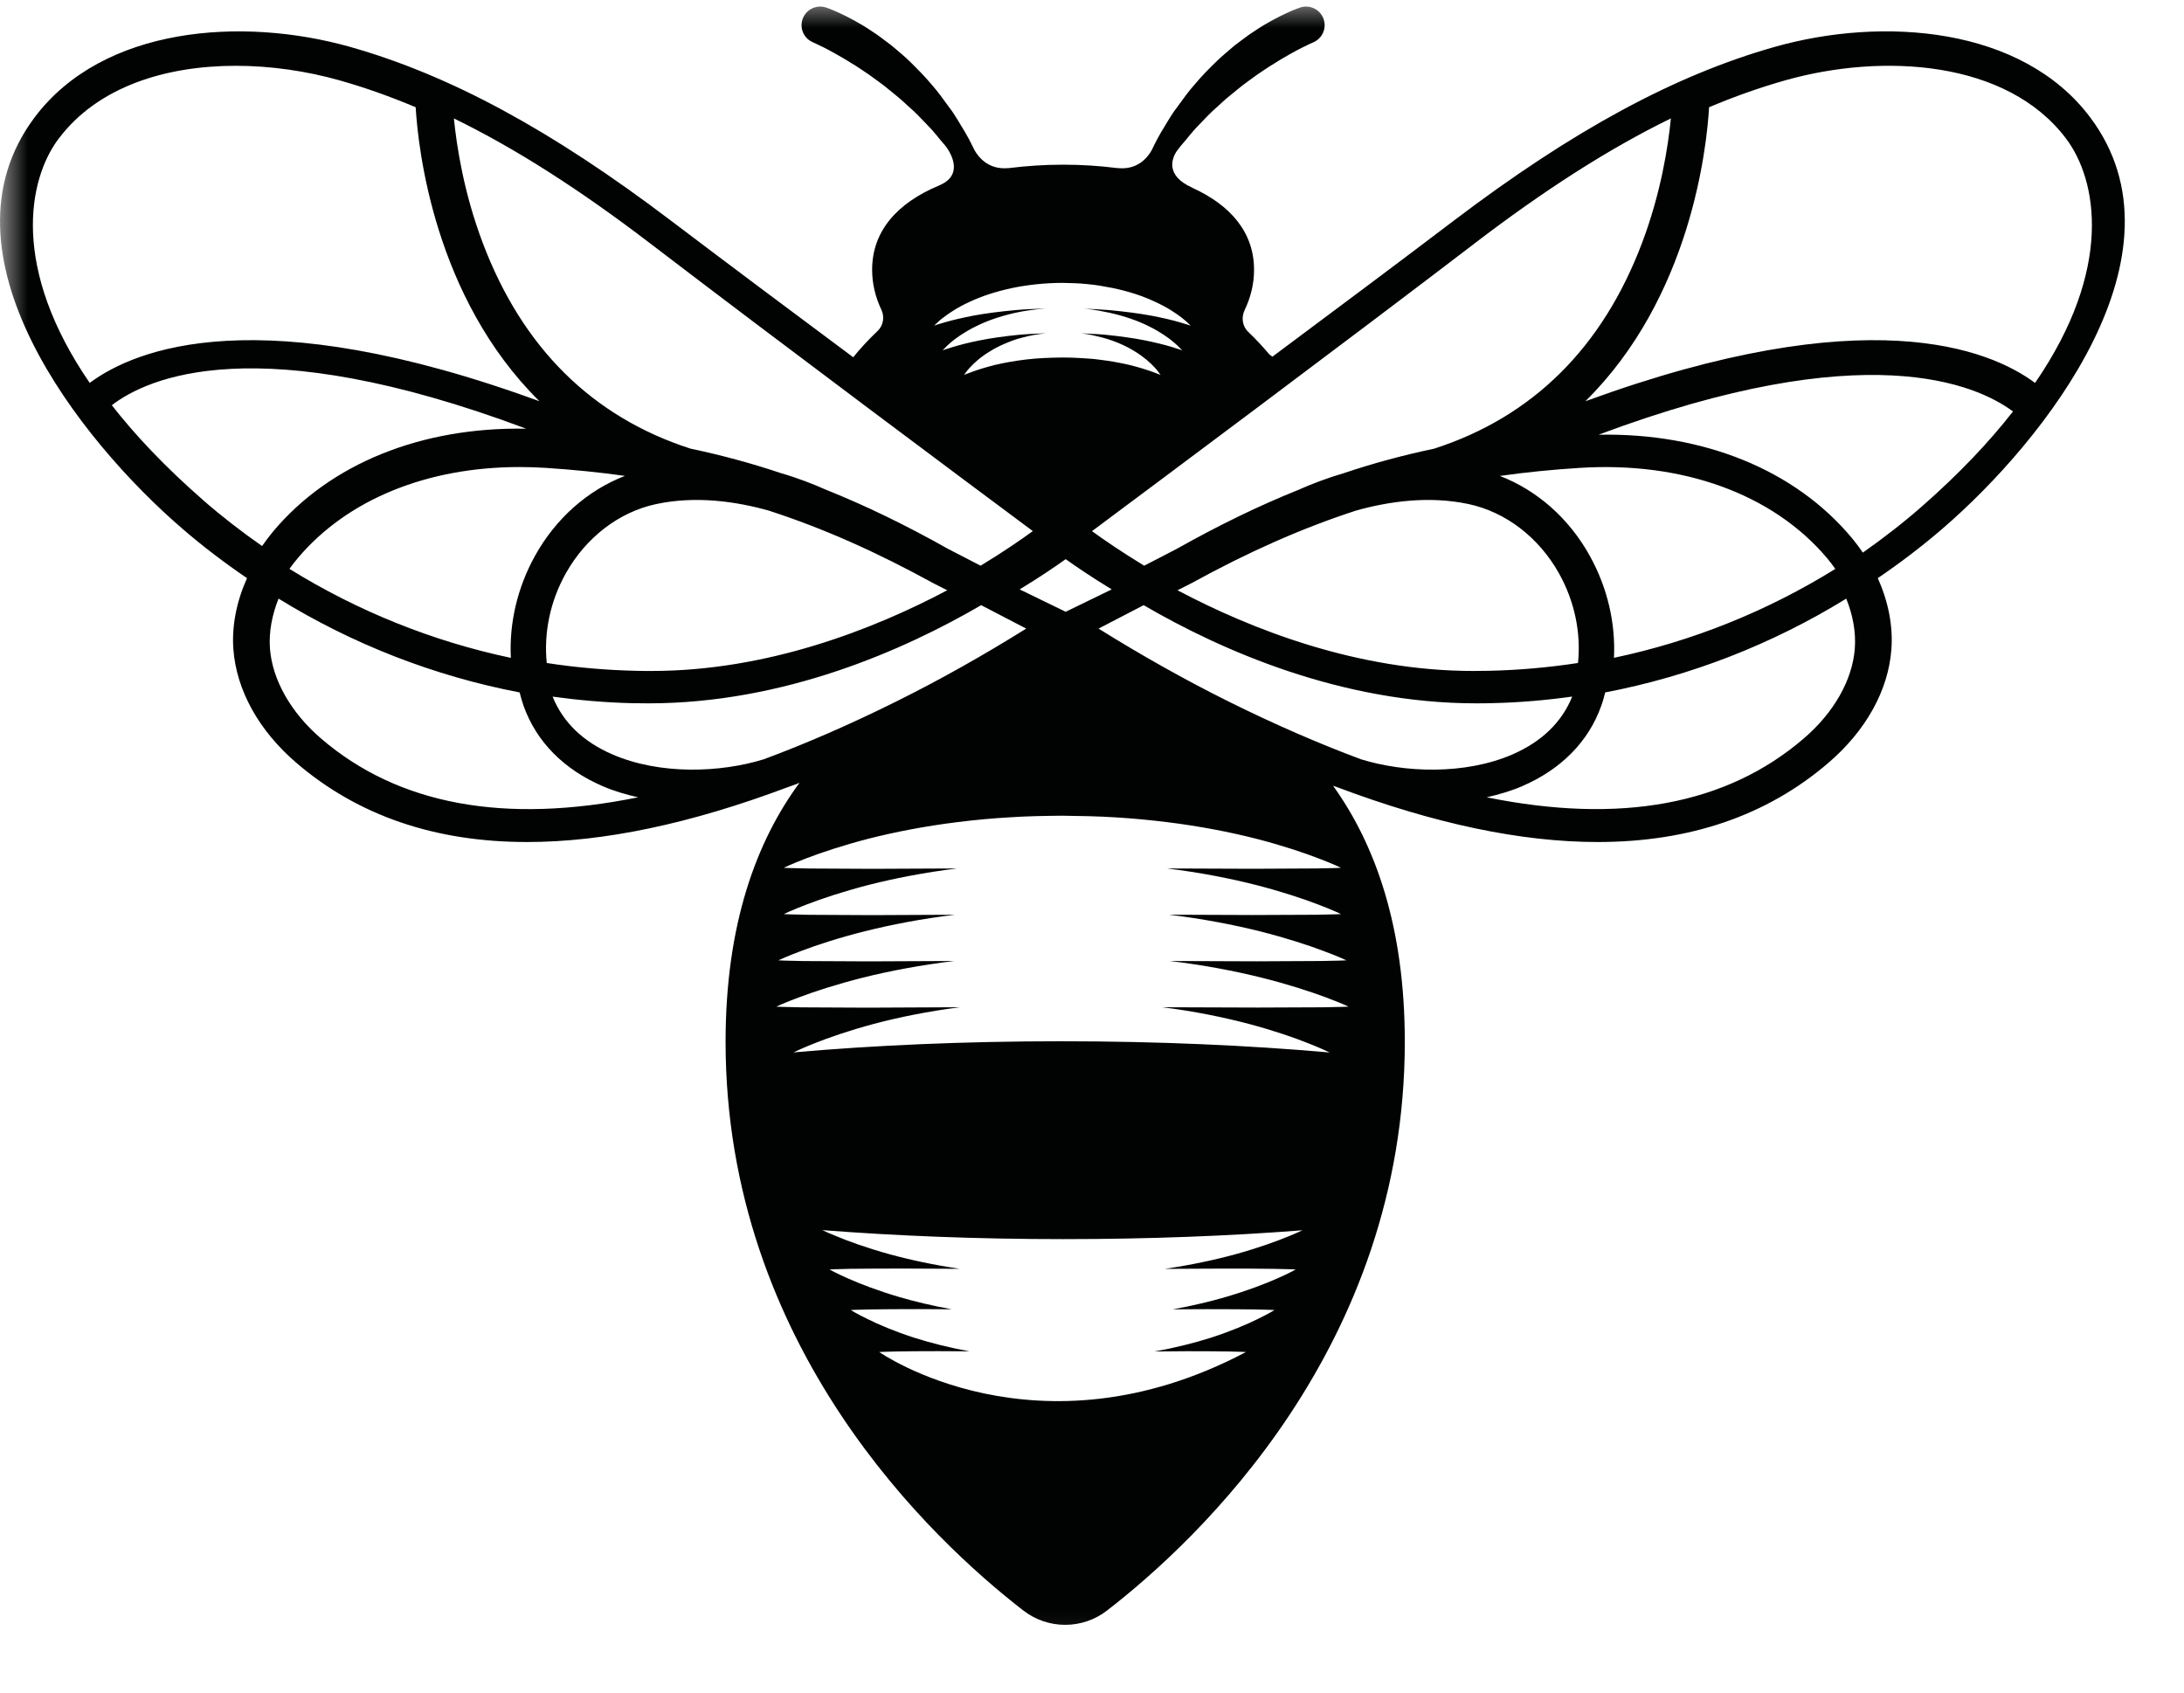 <svg xmlns="http://www.w3.org/2000/svg" width="40" height="31" fill="none" viewBox="0 0 40 31">
    <mask id="ersovz5ema" width="40" height="31" x="0" y="0" maskUnits="userSpaceOnUse">
        <path fill="#fff" fill-rule="evenodd" d="M0 0h40v30.843H0V0z" clip-rule="evenodd"/>
    </mask>
    <g mask="url(#ersovz5ema)">
        <path fill="#010202" fill-rule="evenodd" d="M37.273 7.014c-.838-.624-3.101-1.545-8.237.335 1.93-1.904 2.222-4.638 2.266-5.385.473-.2.939-.364 1.4-.494 1.782-.503 4.061-.366 5.14 1.071.566.754.872 2.375-.57 4.473zm-2.075 2.263c-.346.303-.707.582-1.08.844-.062-.091-.128-.18-.2-.266-1.041-1.25-2.718-1.93-4.64-1.893 4.883-1.83 6.922-.923 7.59-.426-.432.554-.98 1.136-1.67 1.741zm-1.227 2.597c-.041.576-.383 1.18-.938 1.654-1.415 1.215-3.36 1.57-5.804 1.075.225-.052.443-.115.643-.201.716-.308 1.22-.816 1.454-1.472.03-.081.052-.164.073-.248 1.56-.298 3.057-.881 4.415-1.718.122.303.179.614.157.91zm-9.046 2.032c-.77-.287-1.577-.637-2.425-1.058-.788-.392-1.586-.84-2.38-1.335l.826-.429c1.416.825 3.612 1.798 6.092 1.798.102 0 .204-.001.306-.004.487-.011.971-.053 1.451-.12-.19.469-.556.825-1.095 1.06-.875.378-1.982.334-2.775.088zm-.364 1.988s-.166.009-.45.012l-1.167.006-1.571-.006c.605.073 1.165.184 1.639.305.475.122.863.253 1.132.356.268.102.417.175.417.175s-.166.008-.45.012l-1.167.005-1.534-.006c.616.074 1.186.185 1.668.305.485.123.881.253 1.155.357.274.101.427.174.427.174s-.17.009-.459.012l-1.19.006-1.587-.006c.62.073 1.195.184 1.681.305.488.122.887.253 1.164.356.276.102.43.175.43.175s-.17.008-.462.012l-1.198.005-1.75-.006c.585.073 1.128.185 1.586.306.458.122.832.252 1.091.356.213.084.346.147.387.167-1.476-.131-3.146-.206-4.92-.206-1.766 0-3.43.074-4.9.204.044-.021.176-.084.383-.166.258-.103.633-.234 1.091-.357.454-.12.991-.23 1.572-.304l-1.702.008-1.199-.006c-.292-.004-.461-.013-.461-.013s.153-.073.43-.175c.276-.104.675-.235 1.163-.358.483-.12 1.052-.229 1.666-.303l-1.572.007-1.19-.006c-.29-.004-.458-.013-.458-.013s.152-.073.426-.175c.274-.104.67-.235 1.155-.357.479-.12 1.043-.23 1.653-.303l-1.518.007-1.168-.006c-.284-.004-.45-.013-.45-.013s.15-.073.418-.175c.268-.104.657-.235 1.132-.358.47-.12 1.024-.229 1.624-.303l-1.556.007-1.168-.006c-.284-.004-.45-.013-.45-.013s.15-.073.418-.175c.268-.103.657-.234 1.132-.357.475-.121 1.037-.232 1.644-.306.303-.038.618-.068.938-.086.319-.022.652-.027.97-.03.33.004.652.01.974.03.32.02.635.049.938.087.607.074 1.169.185 1.644.306.475.123.863.253 1.132.357.268.101.417.174.417.174zm-2.19 7.341c.402 0 .741 0 .98.005.24.003.38.011.38.011s-.121.07-.342.166c-.222.098-.544.222-.94.338-.288.084-.616.162-.97.226.221 0 .43-.002.621-.003.366.001.675.001.894.005.218.004.348.011.348.011s-.109.069-.308.165c-.199.098-.489.222-.848.339-.303.096-.657.186-1.039.255l.59-.005c.318.001.587.001.778.005.192.003.305.01.305.01-3.83 2.023-6.717 0-6.717 0s.114-.007.305-.01c.192-.005.461-.005.778-.006l.57.003c-.374-.068-.72-.156-1.018-.251-.36-.117-.65-.241-.848-.34-.2-.096-.308-.165-.308-.165s.129-.008.348-.011c.219-.005.528-.005.893-.006l.609.003c-.349-.063-.672-.14-.957-.223-.397-.117-.719-.242-.94-.34-.221-.097-.343-.166-.343-.166s.14-.008.38-.012.579-.004.98-.005l1.026.005c-.47-.07-.906-.163-1.278-.265-.421-.116-.764-.24-1-.34-.102-.04-.18-.076-.24-.104 1.343.105 2.836.165 4.414.165 1.564 0 3.047-.058 4.381-.162-.06.028-.134.061-.231.101-.237.099-.58.223-1 .339-.377.103-.818.197-1.293.267l1.04-.005zm-8.381-9.329c-.793.246-1.9.29-2.774-.089-.54-.234-.906-.59-1.095-1.058.48.066.964.108 1.45.12.102.002.205.003.307.003 2.48 0 4.676-.973 6.092-1.798l.825.429c-.792.495-1.591.943-2.38 1.335-.847.421-1.655.772-2.425 1.058zm-8.108-.378c-.554-.475-.896-1.078-.938-1.654-.021-.296.036-.607.158-.91 1.358.837 2.856 1.42 4.415 1.718.022.084.044.167.073.248.235.656.738 1.165 1.455 1.472.199.086.417.15.642.201-2.445.496-4.389.14-5.805-1.075zm-2.16-4.367c-.693-.604-1.242-1.186-1.674-1.739.651-.503 2.66-1.417 7.59.43C7.716 7.816 6.04 8.493 5 9.737c-.071.085-.137.174-.2.264-.372-.26-.733-.538-1.078-.839zm-2.648-6.62c.717-.956 1.965-1.336 3.244-1.336.645 0 1.298.097 1.895.265.462.13.927.295 1.4.494.044.747.337 3.481 2.267 5.385-5.136-1.88-7.4-.959-8.237-.336C.202 4.916.508 3.294 1.073 2.541zm9.29 7.958c.371-.66.975-1.122 1.655-1.267.731-.156 1.471-.046 2.061.12.997.323 1.977.76 3.018 1.332l.251.127c-1.353.716-3.291 1.478-5.417 1.478-.097 0-.194 0-.292-.003-.546-.013-1.089-.06-1.626-.143-.057-.549.062-1.132.35-1.644zm-1.008 1.55c-1.43-.302-2.804-.854-4.055-1.63.049-.068.1-.135.156-.2.903-1.07 2.364-1.665 4.057-1.665.157 0 .316.005.476.015.505.033.988.081 1.456.147-.68.262-1.27.779-1.651 1.471-.324.587-.47 1.233-.439 1.861zm2.564-7.582c2.327 1.78 5.897 4.443 6.996 5.26-.219.16-.546.385-.956.634l-.596-.308c-.773-.435-1.514-.795-2.252-1.09-.212-.095-.492-.205-.818-.3-.54-.181-1.085-.328-1.647-.446-1.799-.58-3.08-1.848-3.805-3.767-.347-.915-.478-1.77-.529-2.281 1.125.548 2.306 1.303 3.607 2.298zm5.23 1.458c.027-.025.065-.064.122-.105.11-.086.277-.197.494-.295.216-.102.482-.188.772-.25.29-.06.605-.093.92-.094.154.003.314.006.47.024.154.013.305.043.45.07.29.06.555.147.771.25.218.097.385.209.495.294.056.042.095.08.122.106l.041.04s-.074-.027-.203-.063c-.129-.038-.312-.082-.531-.123-.22-.04-.477-.073-.752-.099-.159-.013-.321-.021-.487-.027l.067.005c.146.013.287.043.424.071.273.061.522.148.723.25.202.1.356.21.456.295.05.041.086.08.11.105l.038.038s-.07-.026-.19-.062c-.12-.037-.292-.08-.497-.122-.205-.04-.444-.074-.701-.1-.128-.013-.262-.018-.396-.025l-.07-.002.034.003c.124.014.244.045.36.074.229.062.435.153.597.256.164.1.283.209.358.291.039.04.064.077.082.1.017.025.027.037.027.037s-.058-.025-.158-.06c-.1-.036-.24-.08-.408-.122-.168-.04-.364-.075-.574-.1-.105-.015-.214-.019-.325-.027-.11-.007-.218-.01-.335-.01-.225.002-.45.011-.66.036-.21.025-.406.06-.574.1-.168.042-.31.087-.408.123-.099.035-.158.06-.158.06l.027-.036c.018-.024.042-.06.082-.1.075-.083.194-.192.358-.291.081-.051.173-.1.274-.143.1-.042.208-.086.324-.113.137-.04.284-.063.434-.08-.172.006-.341.014-.503.029-.257.025-.497.059-.702.1-.204.04-.376.085-.496.122-.12.035-.19.062-.19.062l.037-.038c.024-.025.059-.063.11-.105.101-.085.255-.195.457-.294.201-.102.45-.189.723-.25.177-.04.366-.064.557-.079-.189.005-.375.013-.554.029-.275.025-.531.058-.751.098-.22.042-.403.086-.53.123-.13.036-.205.063-.205.063l.042-.039zm3.211 4.87l-.843.41-.843-.41c.379-.23.666-.427.843-.554.177.127.465.324.843.554zm8.54 1.348c-.536.082-1.08.13-1.626.143l-.291.003c-2.126 0-4.064-.762-5.418-1.478l.241-.122.01-.005c1.041-.572 2.02-1.008 3.017-1.332.59-.166 1.331-.276 2.062-.12.68.145 1.284.607 1.655 1.266.288.512.408 1.096.35 1.645zm.22-1.956c-.382-.692-.97-1.208-1.651-1.47.468-.067.95-.115 1.456-.147 1.894-.122 3.545.48 4.533 1.648.055.066.107.133.155.202-1.25.775-2.623 1.327-4.054 1.628.03-.629-.115-1.274-.439-1.86zm-2.126-5.72c1.302-.995 2.483-1.75 3.607-2.298-.05.512-.182 1.366-.528 2.281-.726 1.92-2.007 3.186-3.806 3.767-.56.118-1.105.264-1.644.445-.327.096-.608.206-.821.3v.001c-.738.295-1.478.655-2.252 1.09l-.595.308c-.41-.249-.738-.474-.956-.633 1.098-.818 4.668-3.481 6.995-5.26zm11.29-2.313C37.035.483 34.479.299 32.503.859c-1.828.517-3.694 1.527-5.872 3.179-.98.744-2.182 1.642-3.327 2.495l-.057-.043c-.117-.14-.246-.278-.385-.411-.11-.104-.131-.266-.066-.401.111-.232.172-.479.172-.736 0-.688-.432-1.182-1.119-1.497l-.02-.011c-.483-.219-.365-.523-.288-.65.03-.039.057-.08.09-.118.11-.123.206-.258.324-.375.115-.12.227-.24.352-.346.116-.113.24-.213.36-.309.117-.099.241-.181.353-.265.117-.077.224-.155.33-.215.102-.067.2-.12.285-.17.084-.048.16-.087.222-.118l.138-.067.051-.023.016-.007c.16-.073.24-.26.178-.427-.065-.177-.26-.267-.437-.203l-.064.024c-.048.017-.108.043-.182.078-.148.07-.356.173-.583.328-.117.073-.233.167-.36.26-.117.103-.248.205-.368.327-.122.12-.246.245-.36.383-.12.133-.224.281-.33.427-.112.142-.196.304-.29.452-.047.08-.09.162-.13.243l-.045.093c-.076.132-.257.357-.61.323l-.024-.001c-.313-.04-.643-.062-.986-.062-.346 0-.678.023-.994.063h-.012c-.36.033-.542-.197-.617-.329l-.043-.087c-.04-.081-.083-.163-.13-.243-.094-.148-.178-.31-.289-.452-.106-.146-.211-.294-.33-.427-.115-.138-.239-.263-.36-.383-.12-.122-.251-.224-.37-.327-.126-.093-.242-.187-.359-.26-.227-.155-.435-.258-.582-.328-.074-.035-.135-.06-.182-.078l-.064-.024c-.166-.06-.354.016-.428.18-.078.171-.002.373.17.45l.014.007.051.023.139.067c.061.031.137.07.222.119.085.05.182.102.284.169.106.06.213.138.33.215.112.084.236.166.353.265.12.096.244.196.36.309.125.105.237.226.352.346.119.117.215.252.325.375l.023.03c.08.112.323.51-.133.7l-.008.004c-.746.313-1.22.82-1.22 1.542 0 .254.06.499.168.728.064.133.038.293-.07.394-.162.154-.311.314-.444.479l.031.023h-.001c-1.159-.862-2.379-1.775-3.373-2.528C10.106 2.386 8.241 1.376 6.413.859 4.436.3 1.881.483.631 2.154c-1.867 2.495.824 5.907 2.71 7.53.377.326.774.626 1.183.905-.191.426-.281.874-.25 1.3.056.754.467 1.495 1.16 2.088 1.127.964 2.537 1.445 4.22 1.445 1.401 0 2.991-.335 4.764-1.001.074-.028.152-.051.223-.083l-.002-.002.006-.002c-.79 1.072-1.356 2.59-1.356 4.746 0 5.588 3.79 9.13 5.453 10.417.452.35 1.082.35 1.534 0 1.663-1.286 5.453-4.83 5.453-10.417 0-2.119-.547-3.62-1.314-4.689l.079.028c1.774.668 3.365 1.003 4.767 1.003 1.683 0 3.094-.481 4.22-1.445.694-.593 1.105-1.334 1.16-2.087.032-.427-.058-.875-.249-1.301.41-.279.805-.58 1.183-.905 1.885-1.623 4.577-5.035 2.71-7.53z" clip-rule="evenodd"/>
    </g>
</svg>
